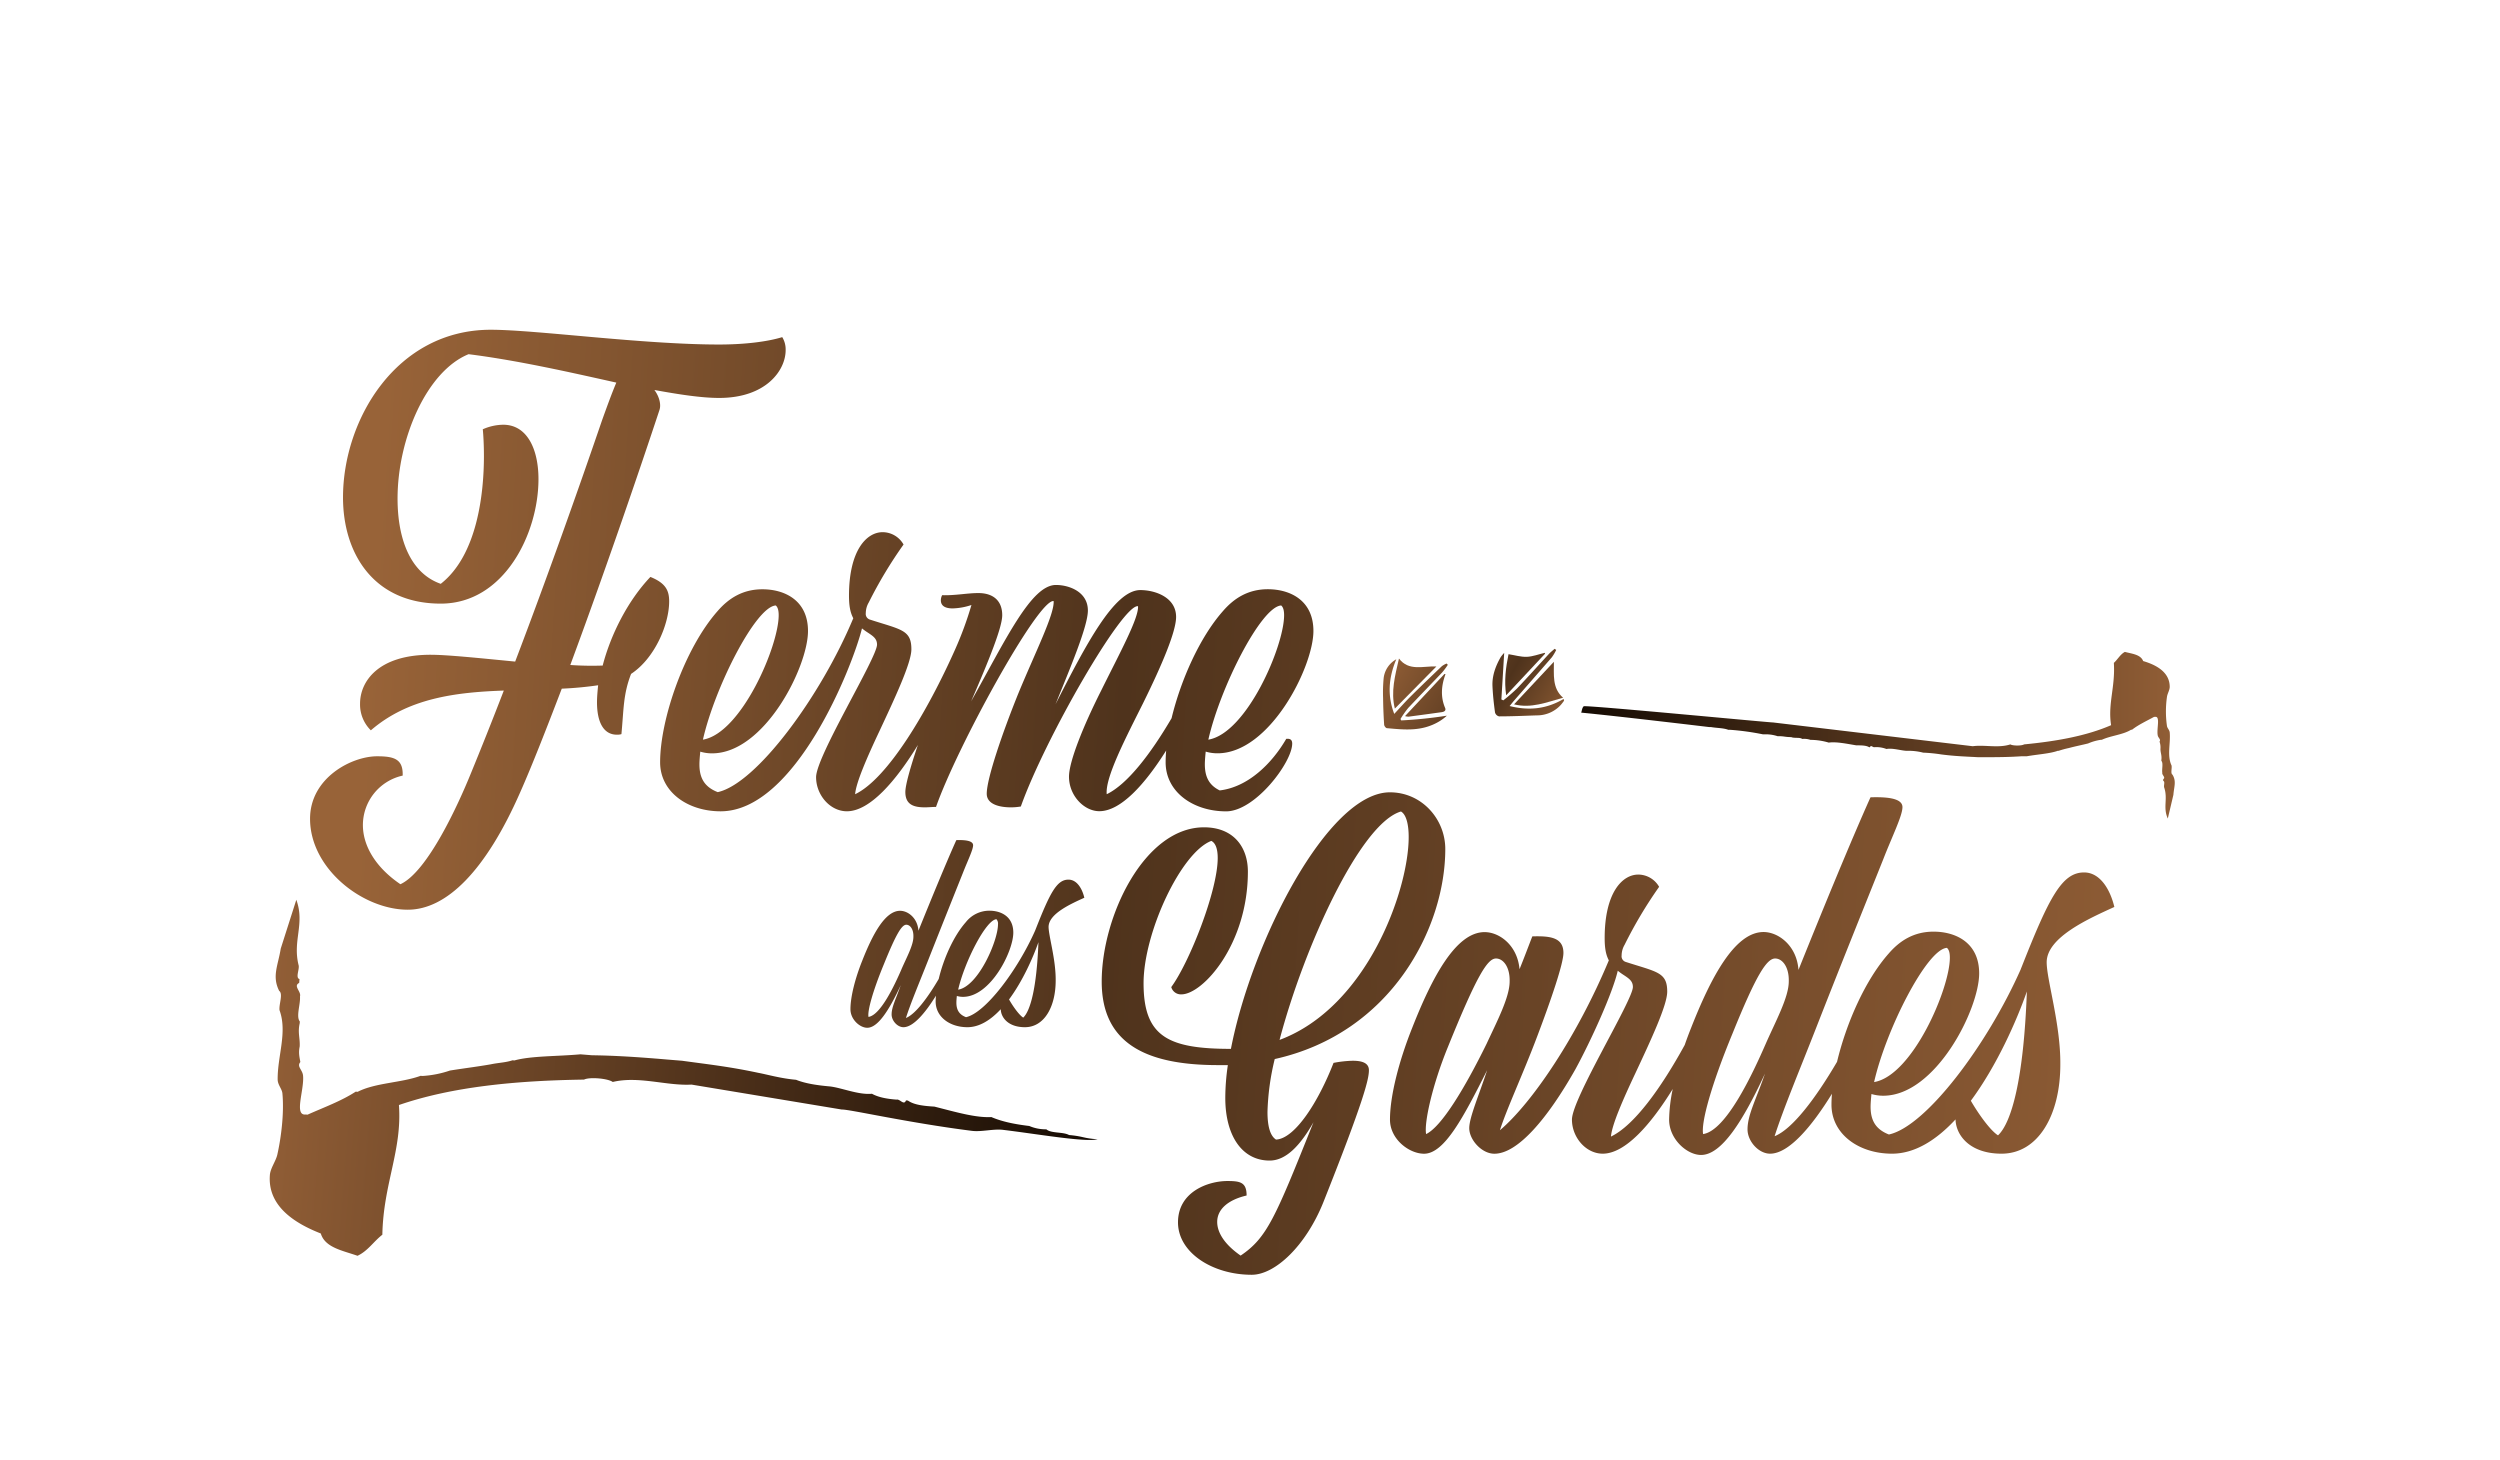 <svg id="Calque_4" data-name="Calque 4" xmlns="http://www.w3.org/2000/svg" xmlns:xlink="http://www.w3.org/1999/xlink" viewBox="0 0 1055.95 616.47"><defs><style>.cls-1{fill:url(#Dégradé_sans_nom_8);}.cls-2{fill:url(#Dégradé_sans_nom_2);}.cls-3{fill:url(#Dégradé_sans_nom_17);}.cls-4{fill:url(#Dégradé_sans_nom_17-2);}.cls-5{fill:url(#Dégradé_sans_nom_17-3);}.cls-6{fill:url(#Dégradé_sans_nom_17-4);}.cls-7{fill:url(#Dégradé_sans_nom_17-5);}.cls-8{fill:url(#Dégradé_sans_nom_17-6);}.cls-9{fill:url(#Dégradé_sans_nom_17-7);}.cls-10{fill:url(#Dégradé_sans_nom_17-8);}.cls-11{fill:url(#Dégradé_sans_nom_17-9);}.cls-12{fill:url(#Dégradé_sans_nom_17-10);}.cls-13{fill:url(#Dégradé_sans_nom_17-11);}</style><linearGradient id="Dégradé_sans_nom_8" x1="667.86" y1="310.56" x2="918.55" y2="310.56" gradientUnits="userSpaceOnUse"><stop offset="0" stop-color="#150b03"/><stop offset="1" stop-color="#915e36"/></linearGradient><linearGradient id="Dégradé_sans_nom_2" x1="174.01" y1="467.32" x2="525.69" y2="467.32" gradientTransform="translate(-22.03 -26.85) rotate(4.71)" gradientUnits="userSpaceOnUse"><stop offset="0" stop-color="#915e36"/><stop offset="1" stop-color="#150b03"/></linearGradient><linearGradient id="Dégradé_sans_nom_17" x1="157.46" y1="257.58" x2="932.92" y2="305.58" gradientUnits="userSpaceOnUse"><stop offset="0" stop-color="#986338"/><stop offset="0.41" stop-color="#4f331c"/><stop offset="1" stop-color="#915e36"/></linearGradient><linearGradient id="Dégradé_sans_nom_17-2" x1="156.54" y1="272.49" x2="932" y2="320.48" xlink:href="#Dégradé_sans_nom_17"/><linearGradient id="Dégradé_sans_nom_17-3" x1="147.95" y1="411.18" x2="923.41" y2="459.18" xlink:href="#Dégradé_sans_nom_17"/><linearGradient id="Dégradé_sans_nom_17-4" x1="150" y1="378.14" x2="925.46" y2="426.14" xlink:href="#Dégradé_sans_nom_17"/><linearGradient id="Dégradé_sans_nom_17-5" x1="53.35" y1="373.93" x2="1099.87" y2="438.71" xlink:href="#Dégradé_sans_nom_17"/><linearGradient id="Dégradé_sans_nom_17-6" x1="-342.39" y1="-45.09" x2="-259.88" y2="-23.96" gradientTransform="matrix(-0.73, -0.68, -0.78, 0.83, 373.87, 128.23)" xlink:href="#Dégradé_sans_nom_17"/><linearGradient id="Dégradé_sans_nom_17-7" x1="-341.73" y1="-47.63" x2="-259.23" y2="-26.5" gradientTransform="matrix(-0.73, -0.68, -0.78, 0.83, 373.87, 128.23)" xlink:href="#Dégradé_sans_nom_17"/><linearGradient id="Dégradé_sans_nom_17-8" x1="-341.96" y1="-46.76" x2="-259.45" y2="-25.63" gradientTransform="matrix(-0.73, -0.68, -0.78, 0.83, 373.87, 128.23)" xlink:href="#Dégradé_sans_nom_17"/><linearGradient id="Dégradé_sans_nom_17-9" x1="-334.39" y1="-66.74" x2="-251.89" y2="-45.61" gradientTransform="matrix(-0.73, -0.68, -0.78, 0.83, 373.87, 128.23)" xlink:href="#Dégradé_sans_nom_17"/><linearGradient id="Dégradé_sans_nom_17-10" x1="-334.13" y1="-67.77" x2="-251.63" y2="-46.63" gradientTransform="matrix(-0.73, -0.68, -0.78, 0.83, 373.87, 128.23)" xlink:href="#Dégradé_sans_nom_17"/><linearGradient id="Dégradé_sans_nom_17-11" x1="-333.74" y1="-69.28" x2="-251.24" y2="-48.14" gradientTransform="matrix(-0.73, -0.68, -0.78, 0.83, 373.87, 128.23)" xlink:href="#Dégradé_sans_nom_17"/></defs><title>SsCanardPlan de travail 16</title><path class="cls-1" d="M748.9,305.15c-.74.11-76.1-7.13-79.94-6.86-.77.72-.77,1.87-1.1,2.71,15.67,1.5,54,6.09,54,6.09h.77c2.4.44,5.31.37,7.35,1.16h.77a109,109,0,0,1,13.93,1.93H745a15.9,15.9,0,0,1,5.8.77h.39c2.52,0,2.45.32,5,.39h.39c1.23.57,3.61,0,4.64.77a8.36,8.36,0,0,1,3.48.39,27.94,27.94,0,0,1,7.74,1.16c3.14-.43,7.22.42,11.61,1.16,2.11,0,4.13,0,5.42.77h.39c.33-1.13,1.25.23,1.93,0a11.87,11.87,0,0,1,5,.77c2.66-.48,6.13.68,8.51.77a25,25,0,0,1,7,.77,67.05,67.05,0,0,1,7.74.77c6,.77,10.35.87,15.48,1.16h3.09c6.67,0,10.88-.1,15.09-.39h2.32c4.65-.82,9.91-1.12,13.15-2.32h.39a38.59,38.59,0,0,1,4.26-1.16c2.64-.71,5.44-1.27,8.13-1.93a21.13,21.13,0,0,1,5.42-1.55h.39c3.78-1.77,9-2.13,12.38-4.26h.39c2.76-2.14,6.12-3.68,9.29-5.42h.39c2.38-.46.67,4.85,1.16,7.74.21,1.21,1.47,1.72.77,2.71a7.24,7.24,0,0,1,.39,3.1c0,1.65.65,2.71.39,4.64v.39c.89.92.14,3.47.39,5-.22,1,1.59,2,.39,2.71v.77c.87.17.16,1.91.39,2.71,1.69,4.9-.61,8.42,1.55,13.16L918,335.71c.26-3.43,1.34-5.7-.39-8.51-.88-.54-.14-2.69-.39-3.87-2-4.28-.35-9.18-.77-13.93-.1-1.09-1-1.78-1.16-2.71a43.25,43.25,0,0,1,0-12.38c.19-1.39,1.18-2.85,1.16-4.26-.06-6.12-5.57-9.17-11.22-10.83-1.08-2.79-4.68-3.06-7.74-3.87-2,1.1-3,3.17-4.64,4.64.65,10.25-2.6,17.27-1.16,26.31-10.41,4.54-23.11,6.81-36.76,8.12-1,.64-4.76.64-5.8,0-5.11,1.67-10.89.08-15.86.77ZM911,287.74c-2.91-3.15-5.18-6.95-11.61-6.58-3.44,5.54-.68,17.82-2.32,23.21,7-1.39,11.1-5.67,14.7-10.45C912.38,292.55,912.78,288,911,287.74Z"/><path class="cls-2" d="M355.58,468.65c2.83-.19,27.73,5.55,54.94,9,4,.51,9.14-.91,13.08-.43,15.19,1.85,34.53,5.27,40,4l-.81-.07c-5.26-.45-5.07-1.08-10.44-1.67l-.81-.07C449,478,444,478.79,441.95,477a17.54,17.54,0,0,1-7.21-1.41c-6-.71-11.47-1.81-16-3.76-6.64.35-15-2.12-24.06-4.42-4.42-.26-8.62-.71-11.19-2.55l-.81-.07c-.88,2.31-2.56-.7-4-.33-4.09-.3-7.75-1-10.38-2.48-5.65.55-12.69-2.48-17.65-3.08-5.36-.47-10.41-1.21-14.42-2.82-6.44-.55-12.19-2.25-16-2.95-12.42-2.65-21.47-3.61-32.14-5.09l-6.47-.53c-13.93-1.19-22.76-1.66-31.6-1.79l-4.85-.4c-9.87.9-20.9.63-27.89,2.59l-.81-.07c-2.71.95-6.13,1.05-9.09,1.69-5.64,1-11.58,1.72-17.31,2.64a44.3,44.3,0,0,1-11.59,2.3l-.81-.07c-8.2,3-19.09,2.91-26.61,6.76l-.81-.07c-6.14,4-13.43,6.63-20.34,9.72l-.81-.07c-5,.56-.56-10.25-1.09-16.37-.22-2.57-2.78-3.85-1.15-5.79-.33-2-.86-3.78-.28-6.53.22-3.45-.89-5.77,0-9.77l.07-.81c-1.7-2.07.31-7.28.06-10.58.63-2.11-3-4.39-.34-5.73l.13-1.62c-1.78-.5,0-4-.34-5.73-2.7-10.53,2.73-17.5-1-27.76l-6.58,20.62c-1.13,7.13-3.78,11.67-.66,17.85,1.75,1.27-.16,5.65.14,8.15,3.39,9.29-.85,19.23-.78,29.24,0,2.29,1.77,3.9,2,5.86.79,8.24-.5,18.58-2.13,25.87-.64,2.86-2.95,5.76-3.16,8.69C113,509.19,124,516.5,135.5,521c1.78,6,9.25,7.2,15.5,9.42,4.35-2,6.86-6.1,10.5-8.9.41-21.53,8.41-35.65,7-54.78C191,459,217.92,456.42,246.68,456c2.3-1.16,10.05-.52,12.13,1,11-2.62,22.78,1.71,33.28,1.11Z"/><path class="cls-3" d="M274.72,243.68c-9.6,10.08-16.8,24.48-20.16,37.44a132.23,132.23,0,0,1-13.68-.24c13.44-36.24,28.08-78.72,37.68-107.76.72-2.16,0-5.52-2.16-8.4,10.56,1.92,19.92,3.36,27.36,3.36,19.92,0,28.08-11.76,28.08-20.16a9.94,9.94,0,0,0-1.44-5.52c-6.24,1.92-15.84,3.12-26.64,3.12-32.4,0-77.52-6.24-96.48-6.24-39.84,0-62.4,37.92-62.4,70.8,0,24,13.2,44.88,41.28,44.88,26.88,0,41.28-29.76,41.28-52.56,0-12.72-4.8-23-14.88-23a21.8,21.8,0,0,0-8.64,1.92c.24,2.4.48,6.48.48,11.28,0,16.08-2.88,42-18.24,54-13-4.56-18.24-19.2-18.24-36,0-25.2,12.24-53.76,30-61,20.88,2.64,43,7.68,62.4,12-1.92,4.56-3.84,9.84-6,15.84-9.6,28.08-23.28,66.72-36.72,102-14.88-1.44-28.56-2.88-35.76-2.88-22.08,0-29.76,11.28-29.76,20.64a15.29,15.29,0,0,0,4.56,11.28c15.84-13.68,36-16.08,56.16-16.8-4.8,12.48-9.6,24.48-13.92,35-5.28,13-18.24,41.52-29.76,46.8-10.32-7-15.84-16.08-15.84-25a21.42,21.42,0,0,1,16.8-20.88c.24-7-3.6-8.16-10.8-8.16-10.8,0-28.32,9.12-28.32,26.4,0,21.12,22.32,38.4,41.28,38.4,16.32,0,32.88-16.32,47.52-49.68,5-11.28,11-26.64,17.52-43.68a151.94,151.94,0,0,0,15.36-1.44c-.24,2.4-.48,5-.48,7.2,0,8.16,2.64,13.68,8.4,13.68a6,6,0,0,0,1.92-.24c1-10.56.72-16.8,4.08-25.44C276.64,278,282.64,263.6,282.64,254,282.64,249.44,281.21,246.32,274.72,243.68Z"/><path class="cls-4" d="M492.57,317c-.15,1.73-.23,3.39-.23,5,0,12.42,11.52,20.7,25.56,20.7,12.24,0,27.9-20.7,27.9-28.62,0-1.8-1.08-2.16-2.52-2-5.94,10.26-16,20.34-28.08,21.78-4.5-2.16-6.3-5.76-6.3-11,0-1.62.18-3.42.36-5.4a17,17,0,0,0,5,.72c22.14,0,40.5-36.54,40.5-51.66,0-13.14-10.08-17.64-19.26-17.64-8.28,0-14.22,3.78-18.9,9.18-9.87,11.14-17.87,29.22-21.75,45.3-8.91,15.19-18.7,27.91-27.39,32.1-.72-7,7.92-23.58,15.3-38.34,8.1-16.38,14-30.42,14-36.54,0-8.28-8.82-11.34-15.12-11.34-11,0-22.86,22.86-35.82,48.24,6.12-15.12,13.68-32.94,13.68-39.6,0-7.92-7.92-10.8-13.5-10.8-10.44,0-21.06,22.86-35.82,49.14,7.74-17.82,13.14-31.32,13.14-36.36,0-6.3-4-9.36-10.08-9.36-4.68,0-9.9,1.08-15.3.9a4.79,4.79,0,0,0-.54,2.16c0,1.8,1.08,3.42,5,3.42a27.32,27.32,0,0,0,7.92-1.44,146.57,146.57,0,0,1-6.92,18.83c-11.48,25.77-28.42,54.52-42.21,61.09.36-4.86,5-15.48,10.26-26.64,6.48-13.86,13.5-28.8,13.5-34.56,0-8.28-4.32-8.28-17.64-12.6a2.49,2.49,0,0,1-1.62-2.7,9,9,0,0,1,1.26-4.5A184.24,184.24,0,0,1,381.64,230a10.2,10.2,0,0,0-8.82-5.22c-6.84,0-14.22,7.74-14.22,26.82,0,4.06.46,7,1.81,9.53C346.73,294,319.51,331,303.16,334.58c-5.58-2.16-7.74-5.94-7.74-11.7,0-1.62.18-3.42.36-5.4a17,17,0,0,0,5,.72c22.14,0,40.5-36.54,40.5-51.66,0-13.14-10.08-17.64-19.26-17.64-8.28,0-14.22,3.78-18.9,9.18-14,15.84-24.3,45.72-24.3,63.9,0,12.42,11.52,20.7,25.56,20.7,31.5,0,55.68-61,59.7-77.26a28.2,28.2,0,0,0,2.58,1.85c2.16,1.44,3.78,2.52,3.78,5,0,5.58-25.74,47.16-25.74,56,0,7.56,5.94,14.4,13,14.4,9.73,0,20.72-12.85,30-28-3.15,9.3-5.3,16.92-5.3,19.86,0,5.4,3.6,6.48,8.28,6.48,1.44,0,3.06-.18,4.68-.18,8.82-25.2,43.2-88,49.68-86.94.36,5.58-7.74,21.6-14.94,39.06-6.48,16-13.32,35.82-13.32,42.3,0,4.5,5.4,5.76,10.26,5.76a25.31,25.31,0,0,0,4.14-.36c10.08-28.44,43-85.68,49.5-84.6.36,5-7.74,19.8-15.48,35.46-7.74,15.3-13.68,30.24-13.68,36.54,0,8.1,6.48,14.58,12.78,14.58C473.41,342.68,483.7,331.11,492.57,317Zm48.55-61.28c.9.72,1.26,2.16,1.26,4.14,0,13.14-15.84,49.86-32,52.56C515.38,290.3,532.66,256.28,541.12,255.74Zm-213.48,0c.9.72,1.26,2.16,1.26,4.14,0,13.14-15.84,49.86-32,52.56C301.9,290.3,319.18,256.28,327.64,255.74Z"/><path class="cls-5" d="M610.46,358.6c0-12.6-9.9-23.94-23.4-23.94-26.28,0-58.5,63.54-67.14,108.36-26.64,0-36.9-5.22-36.9-27.72,0-21.42,15.84-55.26,28.62-60.12,1.8.9,2.7,3.42,2.7,7.2,0,14-12.06,44.28-19.62,54.54A4.21,4.21,0,0,0,499,420c9,0,28.08-21.06,28.08-51.84,0-10.44-6.12-18.72-18.54-18.72-25.2,0-43.2,37.62-43.2,65.16,0,25.92,18.36,35.28,49.14,35.28h4.14a95.39,95.39,0,0,0-1.08,13.86c0,15.84,7,26.46,18.72,26.46,7,0,13-6.48,18.54-16.2-16.2,40.5-19.62,48.78-30.78,56.34-7-4.86-9.9-9.9-9.9-14.22,0-5.4,4.68-9.36,12.42-11.16,0-5.58-2.7-6.12-8.1-6.12-8.1,0-20.88,4.5-20.88,17.46,0,12.78,14.58,22.14,31.14,22.14,9.9,0,22.86-12.24,30.24-30.6,17.1-43,19.26-52,19.26-55.8,0-3.24-3.24-4-6.84-4a48.35,48.35,0,0,0-8.1.9c-6.3,16.2-16.2,32-24.3,32.4-2.52-1.62-3.6-5.76-3.6-11.7a105.33,105.33,0,0,1,3.06-22.32C587.78,436.36,610.46,391.72,610.46,358.6Zm-18.72-15.84C593.9,344,595,348,595,353.56c0,22.32-17.46,71.82-54.54,85.68C550.7,400.36,574.46,347.8,591.74,342.76Z"/><path class="cls-6" d="M893.06,383.08c-1.8-7.56-6.12-14.58-12.78-14.58-9.36,0-14.76,10.44-26.46,40.14a4,4,0,0,0-.26.68c-14.1,31.88-40,66.45-55.72,69.87-5.58-2.16-7.74-5.94-7.74-11.7,0-1.62.18-3.42.36-5.4a17,17,0,0,0,5,.72c22.14,0,40.5-36.54,40.5-51.66,0-13.14-10.08-17.64-19.26-17.64-8.28,0-14.22,3.78-18.9,9.18-10,11.26-18,29.6-21.87,45.8-9.11,15.54-18.9,28.45-26.37,31.42,3.6-11.34,10.62-28.08,17.1-44.64,11.34-29,21.6-54.36,28.8-72.36,3.78-9.72,8.1-18.36,8.1-22,0-4-7.38-4.32-13.5-4.14-8.1,18-20.52,48.24-30.42,72.9-.72-10.26-8.46-16-14.76-16-12.24,0-22.32,19.44-30.6,40.5-.95,2.37-1.85,4.78-2.69,7.2-9.91,18.09-21.32,34-31.15,38.69.36-4.86,5-15.48,10.26-26.64,6.48-13.86,13.5-28.8,13.5-34.56,0-8.28-4.32-8.28-17.64-12.6a2.49,2.49,0,0,1-1.62-2.7,9,9,0,0,1,1.26-4.5,184.21,184.21,0,0,1,14.58-24.48A10.2,10.2,0,0,0,692,369.4c-6.84,0-14.22,7.74-14.22,26.82,0,4,.44,6.94,1.76,9.42-13.13,31.48-32.14,60-46,71.75,2.7-8.64,9.9-24.12,15.66-39.42,5.94-15.66,11.16-31,11.16-35.46,0-6.66-5.76-7.2-13.14-7-1.62,4.14-3.42,9-5.4,13.86-.9-10.08-8.46-15.66-14.76-15.66-12.24,0-22.32,19.44-30.6,40.5-5.4,13.5-9.36,28.44-9.36,38.7,0,8.28,8.1,14.4,14.4,14.4,8.64,0,16.74-15.66,26.64-35.28-3.42,10.44-7.56,20-7.56,24.48,0,4.86,5.22,10.8,10.62,10.8,9.9,0,22.5-14.94,34.2-35.64,6.5-11.89,15.78-32.28,17.91-41.65a28.1,28.1,0,0,0,2.61,1.87c2.16,1.44,3.78,2.52,3.78,5,0,5.58-25.74,47.16-25.74,56,0,7.56,5.94,14.4,13,14.4,9.59,0,20.41-12.49,29.57-27.32A67.83,67.83,0,0,0,705,472.89c0,8.28,7.56,14.94,13.5,14.94,8.64,0,17.64-14.22,27-34.38-3.78,11-7.38,17.46-7.38,23.58,0,5,4.68,10.26,9.54,10.26,7.88,0,17.54-11.39,26.12-25.31-.13,1.6-.2,3.15-.2,4.61,0,12.42,11.52,20.7,25.56,20.7,9.78,0,18.85-5.88,26.84-14.48.16,6.77,6.11,14.48,19.42,14.48,15.66,0,24.84-16.56,24.84-37.62.18-16.92-5.76-35.82-5.76-43.2C864.44,395.86,882.44,387.94,893.06,383.08ZM627.92,440.85c-9.18,18.72-19.08,35.1-25.56,38.16-.9-4.86,2.7-20.88,9.18-36.72,12.24-30.24,16.74-37.44,20.34-37.44,3.06,0,5.94,3.6,5.76,9.72C637.64,421.24,632.25,431.5,627.92,440.85Zm117.9,0c-5.58,12.78-16.74,36.72-26.46,38.16-.9-4.86,3.42-20.7,12.42-42.48,9.9-24.48,14.4-31.68,18-31.68,3.06,0,5.94,3.6,5.76,9.72C755.54,421.24,750,431.32,745.82,440.85Zm76.5-40.5c.9.72,1.26,2.16,1.26,4.14,0,13.14-15.84,49.86-32,52.56C796.58,434.92,813.86,400.9,822.32,400.36Zm21.6,79.2c-3.29-2.08-8.23-9-11.48-14.61,11-14.86,19.36-33.83,23.67-46.16C854.76,455.92,849.61,474.23,843.92,479.55Z"/><path class="cls-7" d="M458,379.19c-.94-4-3.21-7.65-6.71-7.65-4.91,0-7.75,5.48-13.89,21.07a2.19,2.19,0,0,0-.14.36c-7.4,16.73-21,34.87-29.24,36.67-2.93-1.13-4.06-3.12-4.06-6.14,0-.85.09-1.79.19-2.83a9,9,0,0,0,2.65.38C418.4,421,428,401.86,428,393.92c0-6.9-5.29-9.26-10.11-9.26a12.63,12.63,0,0,0-9.92,4.82c-5.24,5.91-9.46,15.53-11.47,24-4.78,8.16-9.92,14.94-13.85,16.5,1.89-6,5.57-14.74,9-23.43,6-15.21,11.34-28.53,15.12-38,2-5.1,4.25-9.64,4.25-11.53,0-2.08-3.87-2.27-7.09-2.17-4.25,9.45-10.77,25.32-16,38.26-.38-5.39-4.44-8.41-7.75-8.41-6.42,0-11.72,10.2-16.06,21.26-2.83,7.09-4.91,14.93-4.91,20.31,0,4.35,4,7.84,7.09,7.84,4.53,0,9.26-7.46,14.17-18-2,5.76-3.87,9.16-3.87,12.38,0,2.64,2.46,5.38,5,5.38,4.14,0,9.21-6,13.72-13.3-.07.84-.12,1.67-.12,2.44,0,6.52,6,10.86,13.42,10.86,5.13,0,9.89-3.09,14.08-7.6.08,3.56,3.21,7.6,10.2,7.6,8.22,0,13-8.69,13-19.75.09-8.88-3-18.8-3-22.67C443,385.89,452.41,381.74,458,379.19Zm-77.28,30.33c-2.93,6.71-8.79,19.27-13.89,20-.47-2.55,1.8-10.87,6.52-22.3,5.2-12.85,7.56-16.63,9.45-16.63,1.61,0,3.12,1.89,3,5.1C385.81,399.22,382.88,404.51,380.71,409.51Zm40.15-21.26a2.72,2.72,0,0,1,.66,2.17c0,6.9-8.31,26.17-16.82,27.59C407.35,406.4,416.42,388.54,420.86,388.26Zm11.33,41.57c-1.73-1.09-4.32-4.71-6-7.68,5.79-7.8,10.16-17.73,12.42-24.2C437.88,417.42,435.18,427,432.19,429.83Z"/><g id="mplVoZ.tif"><path class="cls-8" d="M591.53,303.69a40.19,40.19,0,0,1,3.3-4.69c4.72-5,9.58-10,14.33-15a31.51,31.51,0,0,0,2.37-3.19l-.52-.55a9.31,9.31,0,0,0-2,1.13c-4.43,4.23-8.85,8.47-13.2,12.79-2.34,2.32-4.52,4.8-6.91,7.36-2.9-7.57-2.48-15.14.87-23.08a10.53,10.53,0,0,0-5.33,7.86,63.46,63.46,0,0,0-.25,8.51q.07,5.61.44,11.18c0,.61.68,1.52,1.2,1.56,7.28.64,14.6,1.52,21.91-2.77a20,20,0,0,0,3.39-2.51,185.66,185.66,0,0,1-19.28,2Z"/><path class="cls-9" d="M590.9,278.14c-1.67,7.37-3.52,14-1.74,21.15l17.56-17.8C601.09,281.27,595,283.62,590.9,278.14Z"/><path class="cls-10" d="M610.1,284.68l-16.65,17.79a6.19,6.19,0,0,0,1.46.24q7-.92,14-1.9c1-.14,2-.59,1.46-1.84-1.81-4.26-1.69-8.76-.08-13.48.09-.26.17-.53.26-.79Z"/><path class="cls-11" d="M660.44,295.22c-7.57,4.47-15.06,4.93-22.8,3,.75-.92,1.41-1.77,2.12-2.58,5.24-6,10.5-12,15.7-18a20.07,20.07,0,0,0,1.85-3.12l-.67-.48c-.8.72-1.67,1.38-2.4,2.16-4.5,4.87-8.92,9.82-13.49,14.62a76,76,0,0,1-5.78,5l-.82-.39,1.19-19.66a14.3,14.3,0,0,0-1.48,1.8c-2.24,3.9-3.67,8-3.47,12.25.17,3.73.57,7.42,1.07,11.07a2.28,2.28,0,0,0,1.71,1.69c5.29,0,10.61-.24,15.92-.42a13.54,13.54,0,0,0,10.09-4.34c.53-.58,1-1.24,1.46-1.86Z"/><path class="cls-12" d="M639.51,297.5c7.18,1.81,13.67-.84,20.72-2.8-4.73-4-3.83-9.89-3.9-15.18Z"/><path class="cls-13" d="M636.17,293.68l16.44-17.57-.14-.37c-2.54.6-5.11,1.6-7.6,1.69s-5-.69-7.7-1.11C636,282,635.29,287.56,636.17,293.68Z"/></g></svg>